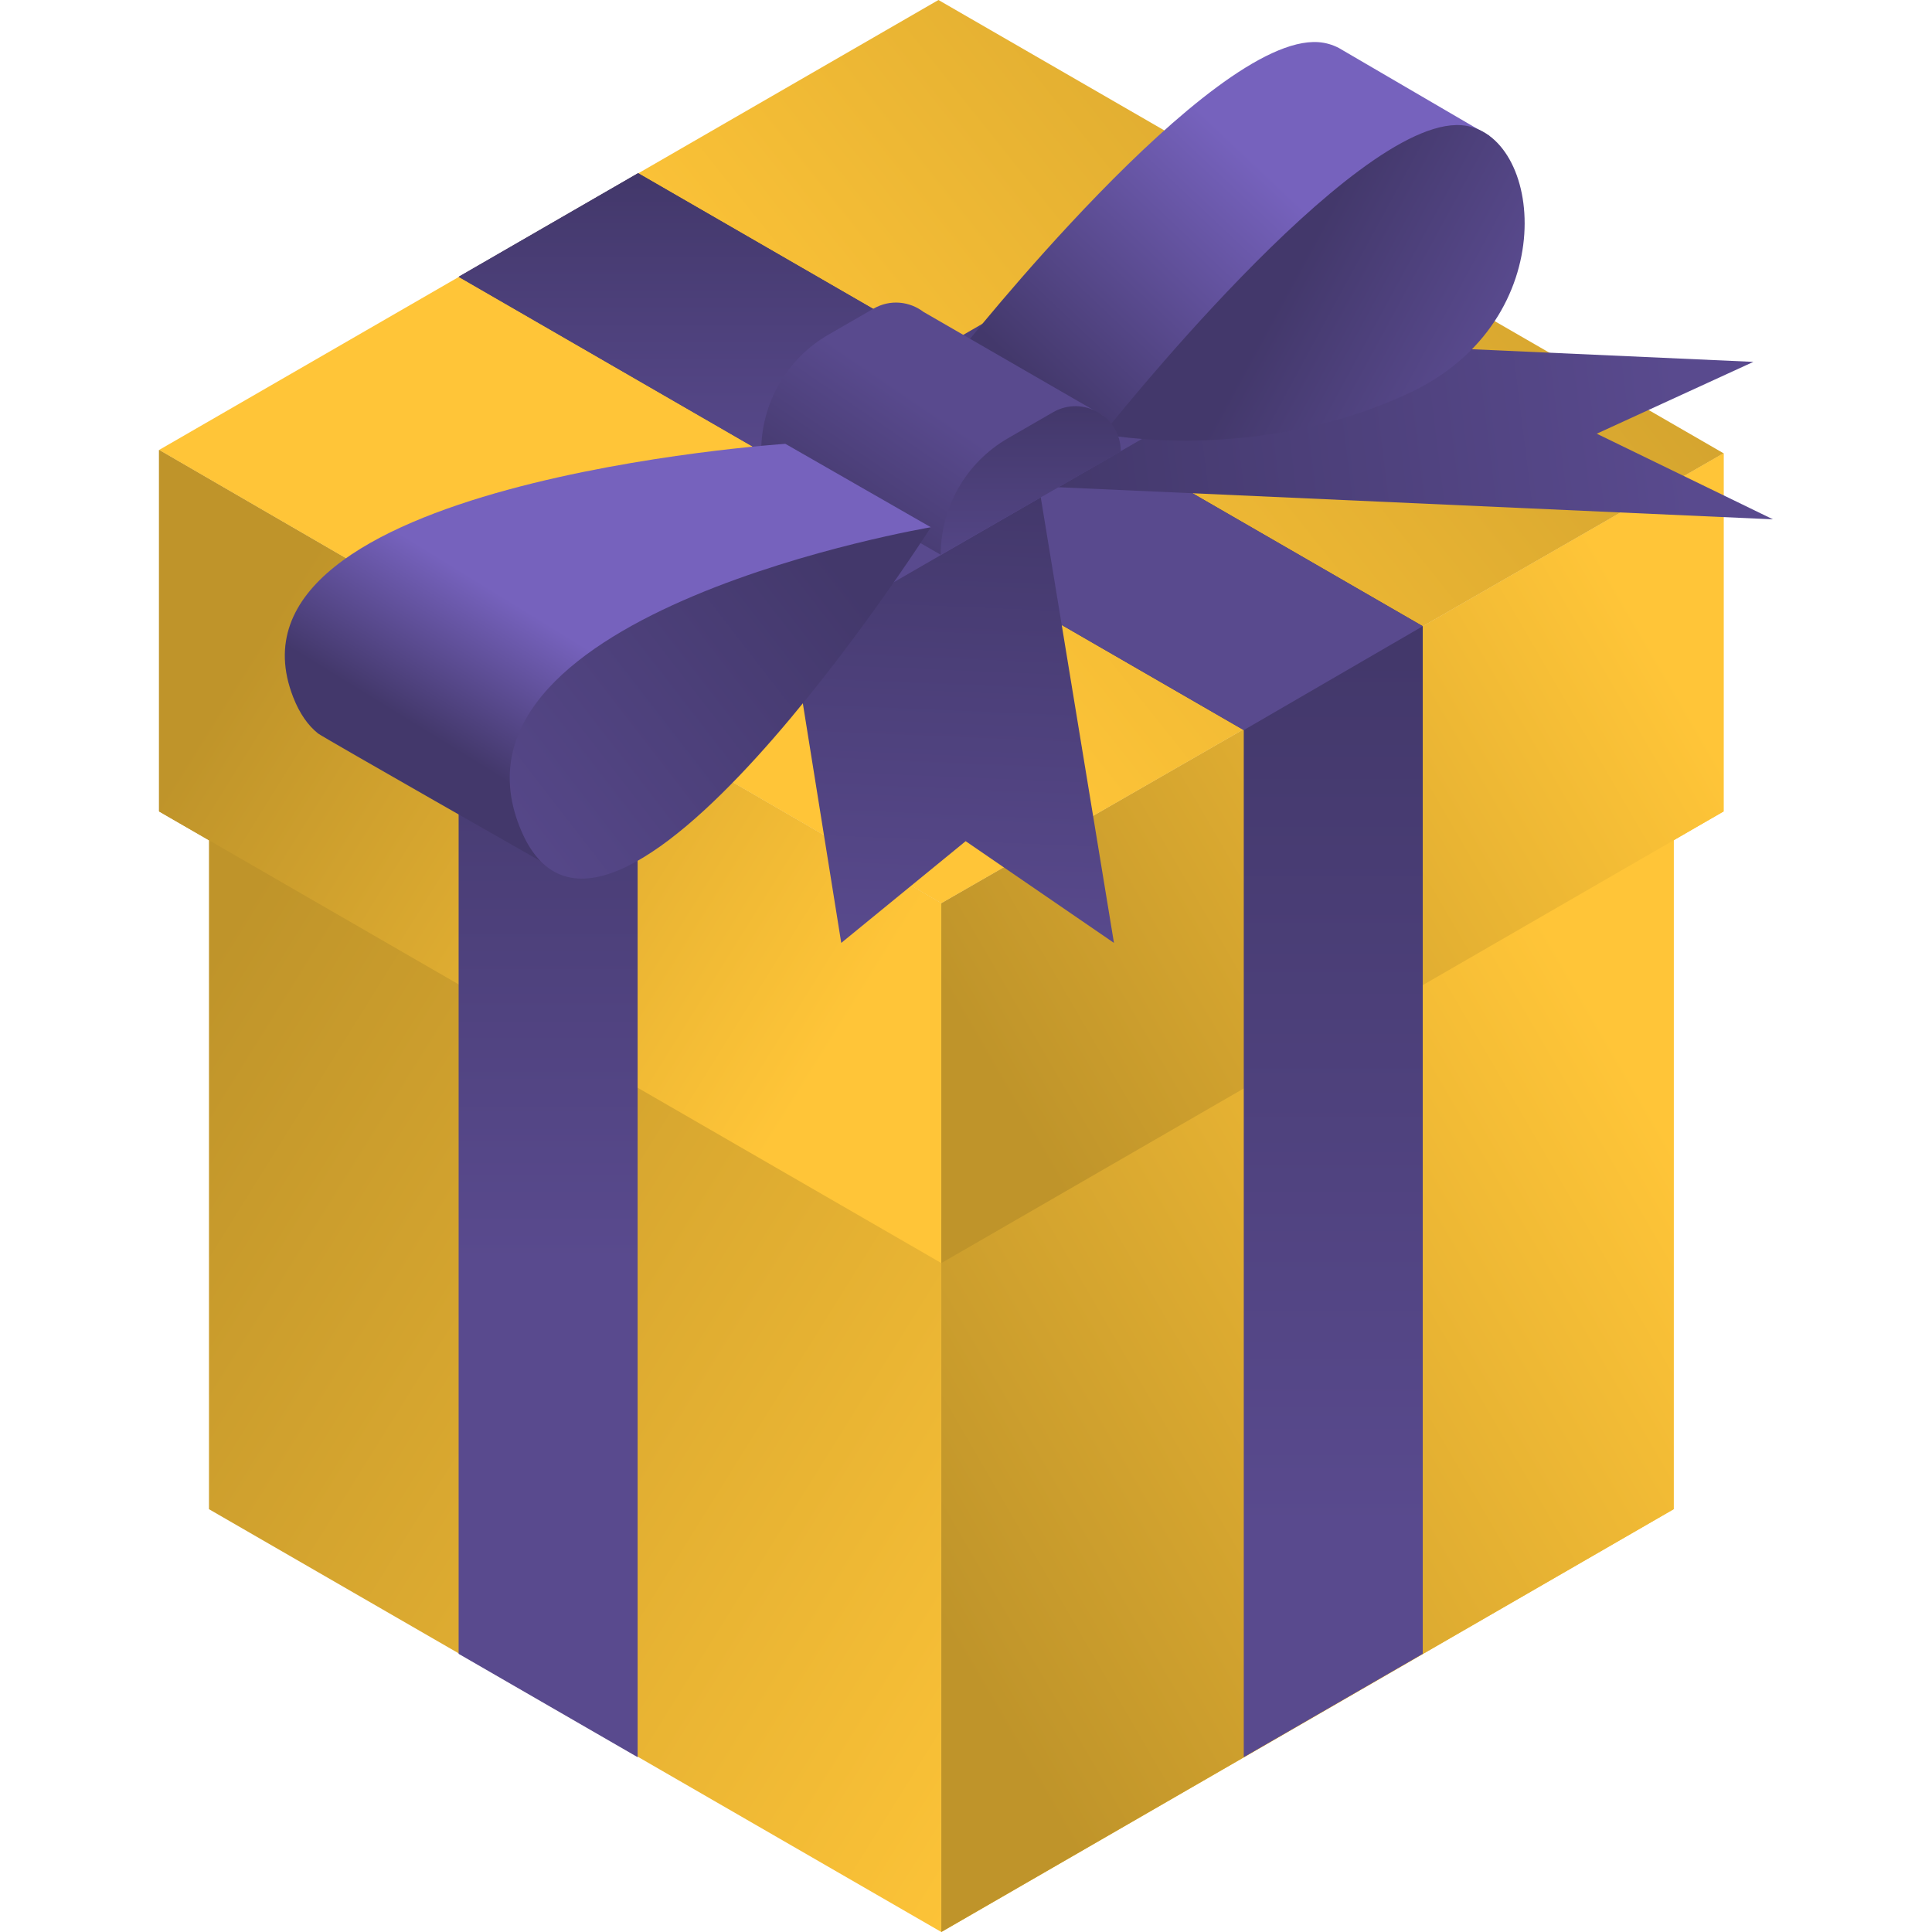 <svg enable-background="new 0 0 512 512" height="512" viewBox="0 0 512 512" width="512" xmlns="http://www.w3.org/2000/svg" xmlns:xlink="http://www.w3.org/1999/xlink"><linearGradient id="a"><stop offset="0" stop-color="#bf942a"/><stop offset="1" stop-color="#ffc538"/></linearGradient><linearGradient id="b" gradientUnits="userSpaceOnUse" x1="108.963" x2="375.622" xlink:href="#a" y1="168.469" y2="334.451"/><linearGradient id="c" gradientUnits="userSpaceOnUse" x1="243.917" x2="444.436" xlink:href="#a" y1="421.122" y2="304.75"/><linearGradient id="d" gradientUnits="userSpaceOnUse" x1="457.435" x2="217.974" xlink:href="#a" y1="-46.27" y2="144.815"/><linearGradient id="e" gradientUnits="userSpaceOnUse" x1="64.288" x2="222.324" xlink:href="#a" y1="176.468" y2="274.837"/><linearGradient id="f" gradientUnits="userSpaceOnUse" x1="260.701" x2="441.313" xlink:href="#a" y1="280.841" y2="176.021"/><linearGradient id="g"><stop offset="0" stop-color="#43386b"/><stop offset="1" stop-color="#594a8e"/></linearGradient><linearGradient id="h" gradientUnits="userSpaceOnUse" x1="249.294" x2="249.294" xlink:href="#g" y1="174.412" y2="404.865"/><linearGradient id="i" gradientUnits="userSpaceOnUse" x1="249.294" x2="249.294" xlink:href="#g" y1="47.835" y2="128.861"/><linearGradient id="j" gradientTransform="matrix(.095 .762 1.32 .055 4135.708 -2854.526)" gradientUnits="userSpaceOnUse" x1="4120.776" x2="4120.776" xlink:href="#g" y1="-3221.38" y2="-3091.447"/><linearGradient id="k" gradientTransform="matrix(1.32 .055 .095 .762 663.571 -849.826)" gradientUnits="userSpaceOnUse" x1="-413.982" x2="-413.982" xlink:href="#g" y1="1314.768" y2="1478.507"/><linearGradient id="l" gradientTransform="matrix(-1 0 0 1 -2048.206 0)" gradientUnits="userSpaceOnUse" x1="-2193.465" x2="-2193.465" xlink:href="#g" y1="169.89" y2="334.432"/><linearGradient id="m" gradientTransform="matrix(-1 0 0 1 -2048.206 0)" gradientUnits="userSpaceOnUse" x1="-2297.177" x2="-2297.177" xlink:href="#g" y1="48.203" y2="129.024"/><linearGradient id="n"><stop offset="0" stop-color="#43386b"/><stop offset="1" stop-color="#7662bd"/></linearGradient><linearGradient id="o" gradientUnits="userSpaceOnUse" x1="281.792" x2="338.476" xlink:href="#n" y1="108.543" y2="48.445"/><linearGradient id="p" gradientUnits="userSpaceOnUse" x1="341.786" x2="389.134" xlink:href="#g" y1="74.504" y2="100.197"/><linearGradient id="q" gradientTransform="matrix(-1 0 0 1 -2048.103 0)" gradientUnits="userSpaceOnUse" x1="-2271.634" x2="-2295.42" xlink:href="#g" y1="144.013" y2="108.939"/><linearGradient id="r" gradientTransform="matrix(-1 0 0 1 -2048.103 0)" gradientUnits="userSpaceOnUse" x1="-2321.261" x2="-2321.261" xlink:href="#g" y1="108.162" y2="159.779"/><linearGradient id="s" gradientUnits="userSpaceOnUse" x1="129.613" x2="151.294" xlink:href="#n" y1="204.275" y2="169.095"/><linearGradient id="t" gradientUnits="userSpaceOnUse" x1="224.412" x2="121.296" xlink:href="#g" y1="153.063" y2="232.895"/><path d="m456.769 120.129-207.309 119.251-207.31-120.129v95.785l13.23 7.638v177.275l194.08 112.051 194.079-112.051v-177.275l13.23-7.638z" fill="url(#b)"/><path d="m249.46 512 194.079-112.052v-188.362l-194.079 111.641z" fill="url(#c)"/><path d="m248.699 0-206.549 119.251 207.31 120.129 207.309-119.251z" fill="url(#d)"/><path d="m42.15 119.251v95.785l207.31 119.69v-95.346z" fill="url(#e)"/><path d="m249.46 334.726 207.309-119.69v-94.907l-207.309 119.251z" fill="url(#f)"/><path d="m169.105 45.896-47.563 27.46 208.069 120.129v272.181l47.435-27.387v-272.328z" fill="url(#h)"/><path d="m377.046 165.951-207.942-120.055-47.562 27.46 208.069 120.129z" fill="url(#i)"/><path d="m270.311 87.171 194.35 8.73-41.506 19.035 46.695 22.691-194.519-8.737z" fill="url(#j)"/><path d="m203.071 125.992 19.869 123.888 32.97-26.959 39.302 26.959-19.881-120.99z" fill="url(#k)"/><path d="m168.976 465.666v-272.181l-47.434-27.534v272.329z" fill="url(#l)"/><path d="m121.542 165.951 207.296-119.683 47.563 27.46-207.425 119.757z" fill="url(#m)"/><path d="m394.797 36.066-39.987-23.349c-1.664-.863-3.472-1.407-5.411-1.545-28.682-2.042-94.947 81.878-94.947 81.878l37.844 22.004 41.81-32.219c.449-.202.897-.39 1.346-.599 9.261-4.307 16.147-10.154 21.038-16.651z" fill="url(#o)"/><path d="m292.295 115.054s66.266-83.921 94.947-81.878c21.628 1.54 27.586 51.748-13.948 71.064-40.58 18.873-80.999 10.814-80.999 10.814z" fill="url(#p)"/><path d="m219.552 88.689 11.921-6.883c4.511-2.604 9.657-1.9 13.286.865l47.56 27.459-43.025 36.888-47.563-27.462c0-12.734 6.793-24.501 17.821-30.867z" fill="url(#q)"/><path d="m297.022 119.653c0-9.231-9.993-15-17.987-10.385l-11.921 6.882c-11.028 6.367-17.821 18.133-17.821 30.867z" fill="url(#r)"/><path d="m145.656 229.579 101.03-89.854-38.556-22.106s-152.672 10.087-130.44 67.116c1.699 4.359 3.927 7.508 6.583 9.633v.001c1.26 1.006 61.383 35.21 61.383 35.21z" fill="url(#s)"/><path d="m246.687 139.726s-131.3 22.134-109.069 79.163c22.231 57.027 109.069-79.163 109.069-79.163z" fill="url(#t)"/></svg>